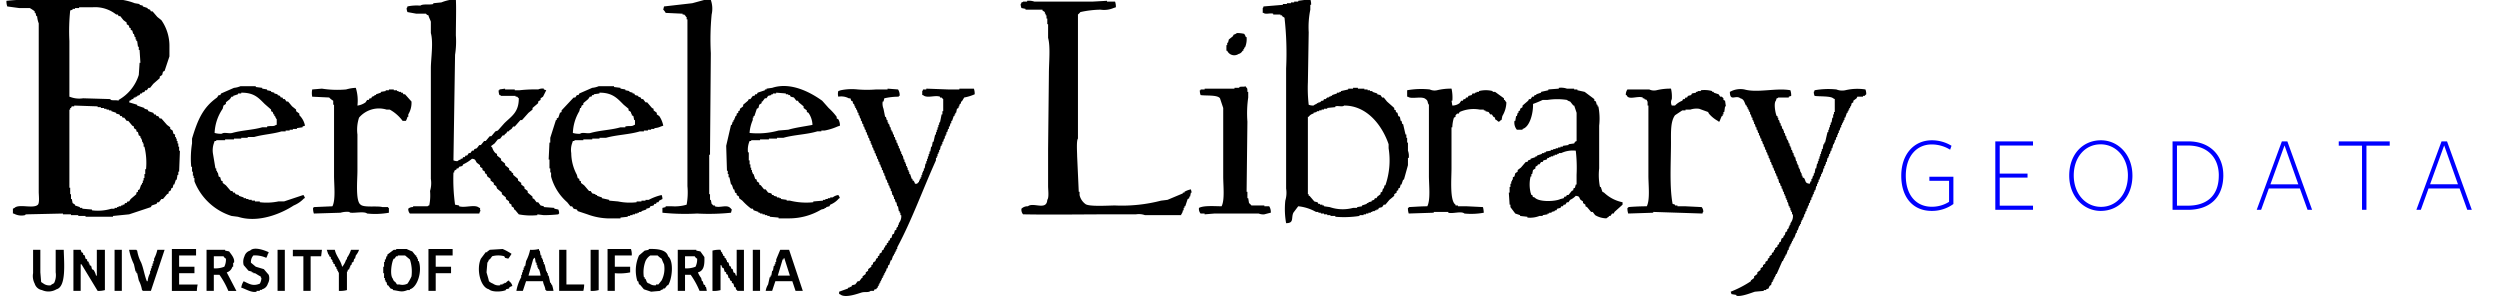 <svg xmlns="http://www.w3.org/2000/svg" width="420" height="50" viewBox="0 0 420 50">
<defs>
    <style>
      .cls-1 {
        fill: blue;
      }

      .cls-1, .cls-2 {
        fill-rule: evenodd;
      }
    </style>
  </defs>
  <path fill="#1313eb" id="GEODATA" class="cls-1" d="M328.17,34.274V29.693h-4.035v0.681h3.309v3.532a5.4,5.4,0,0,1-2.9.828c-2.636,0-4.37-1.968-4.37-5.206,0-3.4,1.928-5.261,4.335-5.261a5.9,5.9,0,0,1,3.114.883l0.23-.662a6.361,6.361,0,0,0-3.309-.92c-2.972,0-5.131,2.318-5.131,5.96,0,3.624,1.964,5.905,5.114,5.905A6.1,6.1,0,0,0,328.17,34.274Zm13.376,0.975v-0.7h-5.591V29.84h4.671V29.16h-4.671V24.45h5.591v-0.7h-6.334v11.5h6.334Zm16.7-5.776c0-3.459-2.371-5.905-5.291-5.905-3.061,0-5.326,2.373-5.326,5.942,0,3.458,2.371,5.924,5.291,5.924C355.985,35.433,358.25,33.041,358.25,29.472Zm-0.761.037c0,3.072-1.911,5.243-4.512,5.243s-4.583-2.208-4.583-5.28,1.911-5.225,4.512-5.225S357.489,26.437,357.489,29.509Zm16.031-.092c0-3.348-2.282-5.666-5.856-5.666h-2.672v11.5h2.565C371.291,35.249,373.52,33.133,373.52,29.417Zm-0.76.074c0,3.5-2.142,5.059-5.167,5.059h-1.858V24.45h1.858C370.831,24.45,372.76,26.455,372.76,29.491Zm11.519-5.74h-0.92l-4.229,11.5h0.743l1.291-3.587h5.22l1.292,3.587h0.761Zm1.84,7.211H381.43l2.371-6.531Zm15.359-6.494V23.751h-8.564v0.717h3.91v10.78h0.743V24.469h3.911Zm9.626-.717h-0.92l-4.229,11.5H406.7l1.291-3.587h5.22l1.292,3.587h0.761Zm1.84,7.211h-4.689l2.371-6.531Z"/>
  <path fill="#000000" class="cls-2" d="M21.688,17.192L23.044,17.6v0.135l1.22,0.406v0.135l0.542,0.135,0.135,0.271,0.813,0.271,0.136,0.271h0.271L26.3,19.494h0.271L26.839,19.9H27.11l0.949,1.083L28.6,21.389V21.66l0.407,0.271,0.136,0.542,0.271,0.135v0.406H29.55v0.271h0.136V23.69h0.136V24.1h0.136v0.542h0.135v0.677h0.136l-0.136,3.52H29.957v0.541H29.821l-0.136.812H29.55L29.279,31H29.143l-0.136.542-0.271.135v0.271l-0.407.271V32.49l-0.271.135-0.678.812H27.11l-0.407.542H26.432L26.3,34.25l-0.813.271-0.136.271-3.66,1.218-2.711.271v0.135H14.368V36.28h-1.22V36.145h-1.22V36.01H10.573V35.874l-6.1.135c-0.256.022-.271,0.135-0.271,0.135a2.658,2.658,0,0,1-1.9-.271H2.169V35.062l0.271-.135c0.763-.728,3.179.2,3.931-0.541,0.3-.347.136-1.568,0.136-2.166V3.926a4.15,4.15,0,0,1-.271-1.218H6.1L5.964,2.166H5.829V1.9a7.158,7.158,0,0,0-.813-0.542H3.253L1.22,1.083A2.592,2.592,0,0,1,1.084.135,42.172,42.172,0,0,1,7.862,0H10.3V-0.136l4.88-.135c3.015,0,5.328-.026,7.455.812L23.45,0.677V0.812l0.542,0.135V1.083l0.813,0.271V1.489l0.407,0.135L25.348,1.9h0.271l0.813,0.948L27.11,3.384a7.56,7.56,0,0,1,1.355,4.467V9.476l-0.813,2.437-0.271.135-0.136.542-0.407.271v0.271l-1.084.948-0.542.677H24.941l-0.271.406H24.4l-0.136.271-0.407.135V15.7H23.586l-0.136.271-0.407.135v0.135H22.773V16.38H22.5l-0.136.271H22.095v0.135C21.72,17.022,21.853,16.659,21.688,17.192ZM122.809,35.739a36.152,36.152,0,0,1-5.693.135,37.131,37.131,0,0,1-5.829-.135V34.927l0.542-.135V34.656h1.085a6.914,6.914,0,0,0,2.44-.271,11.4,11.4,0,0,0,.135-3.114V3.249h-0.135V2.843h-0.136V2.707a1.461,1.461,0,0,1-.271-0.271h-0.271V2.3l-2.847-.135a1.8,1.8,0,0,0-.406-0.542l0.135-.541,4.744-.542,2.982-.812c0.046,0.09.091,0.181,0.136,0.271a4.426,4.426,0,0,1,.136,2.437,44.2,44.2,0,0,0-.136,6.5q-0.068,8.257-.136,16.516v0.542h-0.135v6.633h0.135v0.948h0.136q0.068,0.338.136,0.677a1.285,1.285,0,0,1,.271.271H120.1v0.135c0.846,0.319,1.967-.335,2.575.271,0.138,0.1.134,0.166,0.271,0.271ZM76.586-.136c0.086,1.565,0,4.1,0,6.092a14.3,14.3,0,0,1-.136,3.249q-0.135,8.866-.271,17.734a1.723,1.723,0,0,0,.678.135A1.062,1.062,0,0,1,77.4,26.8V26.669h0.271l0.135-.271h0.271l0.136-.271h0.271l0.271-.406h0.271l0.271-.406h0.271l0.136-.271,0.407-.135,0.407-.541h0.271l0.542-.677H81.6l0.678-.812H82.55l0.678-.812,0.407-.135,1.084-1.218c1.173-1.172,2.453-1.807,2.44-4.2a1.416,1.416,0,0,1-.271-0.271H86.617V16.109h-2.44a0.309,0.309,0,0,0-.271-0.135,2.12,2.12,0,0,1-.136-0.812h0.136V15.026l0.949-.135v0.135h1.627v0.135h0.813a22.962,22.962,0,0,1,3.118-.135,1.76,1.76,0,0,1,.949-0.135v0.135l0.407,0.135-0.542,1.083-0.407.271v0.271l-0.407.271v0.271l-0.949.812v0.271l-0.678.542L87.7,20.171H87.43l-0.949,1.083H86.21l-0.271.406-0.407.271v0.135H85.261l-0.271.406H84.855l-0.136.271H84.448l-0.407.542-0.407.135-0.542.677L82.55,24.5c-0.074.259,0.083,0.186,0.136,0.271a2.248,2.248,0,0,0,.542.948L83.5,25.856v0.271l0.678,0.542v0.271l0.678,0.541v0.271l0.678,0.541v0.271l0.407,0.271V28.97l0.271,0.135v0.271l0.813,0.677v0.271l0.542,0.406V31l0.542,0.406v0.271l0.542,0.406v0.271l0.813,0.677V33.3l0.271,0.135,0.407,0.542h0.271l0.407,0.541,0.542,0.135v0.135l1.762,0.135v0.135L93.8,35.2a1.718,1.718,0,0,1,.136.677,0.237,0.237,0,0,0-.136.135,23.3,23.3,0,0,1-2.44.135l-1.084-.135v0.135a10.851,10.851,0,0,1-3.118-.135L86.481,35.2H86.346V34.927l-0.407-.271V34.385l-0.407-.271V33.844l-0.542-.406V33.167l-0.678-.541V32.354L83.5,31.678l-0.135-.406L82.957,31V30.73l-0.542-.406V30.053l-0.542-.406-0.136-.406-0.271-.135V28.835l-0.407-.271V28.293l-0.407-.271V27.752l-0.542-.406c-0.3-.412-0.153-0.593-0.813-0.677a6.35,6.35,0,0,1-1.491.948l-0.135.271-0.542.135-0.136.271H76.722v0.135l-0.407.271V28.97H76.179a30.907,30.907,0,0,0,.271,5.415l0.678,0.135v0.135c1.018,0.324,2.721-.4,3.389.271h0.136v0.406a0.912,0.912,0,0,1,.135.135H80.653l-0.136.406H68.86a1.127,1.127,0,0,1-.271-0.812,1.13,1.13,0,0,1,.813-0.271V34.656h2.44a0.3,0.3,0,0,1,.271-0.135,8.46,8.46,0,0,0,.136-2.437,4.582,4.582,0,0,0,.135-2.031V11.371c0.02-1.611.441-4.25,0-5.821v-1.9c-0.1-.337-0.324-0.7-0.407-1.083A0.52,0.52,0,0,1,71.571,2.3H69.944L68.453,2.03a1.716,1.716,0,0,1-.136-0.677c0.154-.154.054,0,0.136-0.271A7.44,7.44,0,0,1,70.622.947c0.393-.335,1.567-0.093,2.169-0.271V0.541l1.355-.135A7.67,7.67,0,0,1,76.586-.136ZM212.272,1.083l3.253-.271V0.677H216.2V0.541h0.678V0.406h0.542V0.27H218.1V0.135l2.033-.271a2.586,2.586,0,0,1,.136.948h-0.136V1.624a14.638,14.638,0,0,0-.271,3.791q-0.067,4.2-.136,8.393a24.4,24.4,0,0,0,.136,3.791,2.129,2.129,0,0,0,.813.135,1.121,1.121,0,0,1,.543-0.271V17.328h0.271V17.192h0.271l0.271-.271H222.3c0.045-.09.09-0.181,0.136-0.271h0.271l0.271-.271h0.271V16.245h0.271V16.109h0.271V15.974l0.813-.271V15.568h0.407V15.433h0.271V15.3l1.22-.271V14.891h0.813V14.756h0.814v0.135h1.084v0.135h0.542v0.135h0.407V15.3h0.407v0.135l0.813,0.271v0.135l0.542,0.135L232.2,16.38h0.271l0.542,0.677,1.22,1.083v0.271l0.272,0.135v0.271l0.271,0.135,0.135,0.541,0.271,0.135c0.045,0.226.091,0.451,0.136,0.677h0.135q0.069,0.271.136,0.541h0.135q0.2,0.88.407,1.76h0.136v0.542H236.4v0.812h0.136v1.354a2.591,2.591,0,0,1,.135,1.218h-0.135v1.218l-0.678,2.437h-0.136q-0.135.406-.271,0.812h-0.135c-0.045.181-.091,0.361-0.136,0.542l-0.271.135v0.271l-0.271.135v0.271l-0.407.271V32.9l-0.813.677-0.678.812h-0.271l-0.271.406-0.542.135c-0.045.09-.09,0.181-0.136,0.271h-0.271v0.135h-0.271v0.135h-0.406V35.6H230.3v0.135h-0.406v0.135h-0.407V36.01H229.08v0.135H228.4V36.28a17.1,17.1,0,0,1-4.067.135V36.28h-0.813V36.145h-0.542V36.01h-0.542V35.874H221.9V35.739H221.49V35.6h-0.407a7.644,7.644,0,0,0-2.982-.948l-0.813,1.083c-0.413.9,0.167,1.748-1.22,1.76a13.528,13.528,0,0,1-.136-3.791,4.587,4.587,0,0,0,.136-2.031V11.507a53.2,53.2,0,0,0-.271-8.529l-0.407-.271V2.572h-0.271V2.437H213.9V2.3c-0.536-.152-1.279.173-1.627-0.135h-0.135V1.354C212.291,1.2,212.191,1.353,212.272,1.083Zm-12.2,30.73,0.135,0.541h-0.135q-0.069.338-.136,0.677H199.8V33.3l-0.272.135-0.406,1.218h-0.136v0.271h-0.135v0.406h-0.136a1.034,1.034,0,0,1-.271.677v0.135h-6.1a3.031,3.031,0,0,0-1.491-.135H187.06c-5,0-10.617.09-15.182,0a1.183,1.183,0,0,1-.271-0.948,1.488,1.488,0,0,1,1.084-.406c0.9-.74,3.148.8,3.254-1.083,0.316-.36.135-1.682,0.135-2.3V25.044q0.067-6.362.136-12.725c0-1.766.281-4.479-.136-5.957v-2.3h-0.135V3.113h-0.136V2.572h-0.135V2.3h-0.136V2.03l-0.407-.271V1.624h-2.846V1.489l-0.678-.135a1.733,1.733,0,0,1-.136-0.677c0.155-.154.054,0,0.136-0.271,0.273-.05.271-0.135,0.271-0.135h0.678V0.135a2.824,2.824,0,0,1,1.22.135h9.759l2.44-.135V0.27h1.356a2.567,2.567,0,0,1,.135.948l-0.406.135a4.05,4.05,0,0,1-2.169.271,16.788,16.788,0,0,0-3.389.406,2.6,2.6,0,0,1-.406.406V23.284c-0.283.311-.136,2.335-0.136,2.978q0.135,2.978.271,5.957h0.136v0.541a2.538,2.538,0,0,0,.949,1.489c0.509,0.514,3.9.271,5.015,0.271a26.137,26.137,0,0,0,7.726-.812l1.085-.135,2.575-1.083V32.354h0.271V32.219A3.584,3.584,0,0,1,200.073,31.813ZM11.793,1.76A33.294,33.294,0,0,0,11.657,6.9v9.341l0.407,0.135a4.186,4.186,0,0,0,1.9.135l4.609,0.135v0.135c0.473,0.132,1.018,0,1.355.135V16.786a7.275,7.275,0,0,0,3.389-4.2l0.136-2.031h0.136L23.45,8.393H23.315V7.852H23.179L23.044,6.9H22.908V6.633H22.773V6.227H22.637L22.5,5.686H22.366L22.23,5.144l-0.271-.135V4.738L21.688,4.6V4.332l-0.407-.271V3.79l-0.542-.406L20.2,2.707H19.926L19.79,2.437H19.519a5.7,5.7,0,0,0-3.931-1.218h-2.3V1.354H12.606V1.489H12.2V1.624ZM207.8,5.55a5.446,5.446,0,0,1,1.22.135,1.573,1.573,0,0,1,.271.542h0.136a3.65,3.65,0,0,1-.271,1.76h-0.136V8.258h-0.136V8.528h-0.135a1.016,1.016,0,0,1-.678.541,1.3,1.3,0,0,1-1.9-.541h-0.135V7.581h0.135V7.175h0.136q0.068-.271.136-0.541l0.677-.542,0.136-.271A1.349,1.349,0,0,0,207.8,5.55Zm-167.4,8.935H42.97V14.62l1.085,0.135v0.135l0.813,0.135v0.135L45.545,15.3v0.135l0.542,0.135V15.7l0.542,0.135v0.135l0.407,0.135,0.136,0.271h0.271l0.136,0.271h0.271l0.271,0.406h0.271l0.678,0.812,0.678,0.541v0.271l0.542,0.406v0.271a3.342,3.342,0,0,1,.949,1.76l-0.407.135v0.135l-0.949.135V21.66H49.2V21.8H48.663v0.135H47.985v0.135H47.307C45.923,22.5,44.13,22.6,42.7,23.014H41.614v0.135H40.53v0.135H39.31V23.42H37.819v0.135H36.328V23.69H36.057l-0.136.406a3.63,3.63,0,0,0-.136,1.76l0.407,2.437h0.136V28.7h0.136V28.97H36.6l0.136,0.677,0.271,0.135,0.136,0.541,0.271,0.135V30.73l0.542,0.406,0.813,0.948h0.271l0.136,0.271h0.271l0.136,0.271,0.542,0.135V32.9l0.813,0.271V33.3h0.407v0.135H41.75v0.135h0.542v0.135h0.542v0.135h0.813v0.135a9.659,9.659,0,0,0,3.118-.135h0.949l3.253-1.083a1.579,1.579,0,0,1,.271.542H51.1A4.958,4.958,0,0,1,49.34,34.52c-1.985,1.308-5.888,3.009-9.353,1.9L38.9,36.28a9.9,9.9,0,0,1-6.235-5.821V29.918H32.532V29.512H32.4V28.835H32.261V28.022H32.126a15.754,15.754,0,0,1,.136-3.926V23.284c0.937-3.12,1.818-5.216,4.2-6.9l0.271-.406h0.271l0.136-.271,2.169-.948A3.674,3.674,0,0,0,40.394,14.485Zm60.185,0h2.575V14.62l1.084,0.135v0.135l0.814,0.135v0.135l0.677,0.135v0.135l0.543,0.135V15.7h0.271l0.135,0.271,0.543,0.135v0.135l0.406,0.135,0.136,0.271h0.271l0.406,0.541h0.272l0.813,0.948,0.271,0.135v0.271l0.542,0.406v0.271l0.407,0.271a4.384,4.384,0,0,1,.678,1.625l-0.407.135a2.74,2.74,0,0,1-1.084.271V21.66h-0.543V21.8h-0.542v0.135h-0.678v0.135h-0.677c-1.713.534-3.909,0.571-5.694,1.083h-1.084v0.135h-1.22V23.42H98v0.135H96.512V23.69H96.241l-0.135.406a3.355,3.355,0,0,0-.136,1.625,7.833,7.833,0,0,0,.949,3.655l0.135,0.541,0.271,0.135v0.271L97.6,30.459V30.73l0.542,0.406,0.813,0.948h0.271l0.271,0.406,0.542,0.135v0.135h0.271V32.9l0.814,0.271V33.3l1.22,0.271v0.135l1.491,0.135a9.668,9.668,0,0,0,3.117.135V33.844h0.814V33.708h0.677V33.573h0.543a8.821,8.821,0,0,1,2.168-.812,1.7,1.7,0,0,1,.136.677l-0.542.271-0.136.271h-0.271l-0.135.271h-0.271c-0.046.09-.091,0.181-0.136,0.271l-0.542.135-0.136.271-0.542.135V35.2l-0.813.271V35.6h-0.407v0.135h-0.271v0.135h-0.407V36.01h-0.406v0.135h-0.407V36.28h-0.407v0.135l-1.22.135v0.135h-1.22a10.874,10.874,0,0,1-4.337-.677l-1.627-.541L96.919,35.2l-0.542-.135-0.271-.406H95.834l-0.542-.677a8.753,8.753,0,0,1-2.711-4.332V28.97H92.446V28.293H92.31V26.8H92.174q0.068-1.421.135-2.843h0.136V23.149l0.949-2.978H93.53V19.9l0.271-.135,0.271-.812,0.271-.135V18.546l2.033-2.166h0.271l0.271-.406H97.19l0.135-.271,2.169-.948A3.675,3.675,0,0,0,100.579,14.485Zm25.347,9.206a3.745,3.745,0,0,0-.271,1.9h0.136v1.354h0.135v0.677h0.136v0.542H126.2v0.406h0.135V28.97h0.136v0.271H126.6q0.136,0.406.271,0.812l0.271,0.135v0.271l0.407,0.271V31l0.271,0.135,0.542,0.677h0.272l0.406,0.541,0.542,0.135c0.046,0.09.091,0.18,0.136,0.271h0.271V32.9l0.542,0.135v0.135h0.407V33.3h0.271v0.135l0.949,0.135v0.135H132.7a11.458,11.458,0,0,0,3.931.271V33.844l1.627-.135V33.573h0.406V33.437h0.407V33.3h0.407V33.167h0.406a2.014,2.014,0,0,1,.949-0.406,1.572,1.572,0,0,1,.271.542h-0.135a3.73,3.73,0,0,1-1.491,1.083c-0.046.09-.091,0.181-0.136,0.271l-0.542.135v0.135h-0.271v0.135l-0.543.135a10.566,10.566,0,0,1-5.286,1.489h-1.9V36.551l-1.491-.135V36.28h-0.406V36.145H128.5V36.01H128.1V35.874h-0.406V35.739h-0.271V35.6l-0.814-.271-0.135-.271H126.2a10.411,10.411,0,0,1-1.491-1.354l-0.543-.406V33.031l-0.406-.271V32.49l-0.271-.135q-0.069-.271-0.136-0.541h-0.136q-0.135-.406-0.271-0.812h-0.135q-0.136-.609-0.271-1.218H122.4V29.241h-0.135V28.7h-0.136L122,24.5l0.813-3.52h0.135q0.069-.271.136-0.541h0.135V20.171h0.136V19.9h0.136V19.629l0.271-.271V19.088l0.271-.135V18.682l0.271-.135V18.275l0.542-.406V17.6l0.813-.677c0.046-.09.091-0.181,0.136-0.271h0.271l0.407-.541h0.271l0.135-.271h0.271c0.046-.09.091-0.181,0.136-0.271l1.22-.406V15.026h0.271V14.891l0.949-.135c3.209-1.063,6.6.872,8.4,2.166l1.084,1.218a10.445,10.445,0,0,1,1.356,1.489V19.9l0.271,0.135a2.017,2.017,0,0,1,.271,1.083l-0.407.135a9.733,9.733,0,0,1-2.168.677H137.99v0.135h-0.677c-1.724.537-3.9,0.569-5.693,1.083h-1.085v0.135H129.18V23.42h-1.491v0.135H126.2V23.69h-0.272Zm87.566,12.048c-0.288.052-.849,0.208-1.084,0.271a2,2,0,0,1-.949-0.135H204l-1.627.135V35.874H201.7a1.186,1.186,0,0,1-.271-0.948c0.826-.429,2.547-0.281,3.8-0.271,0.554-1.081.271-3.466,0.271-5.009V18.14l-0.543-1.625c-0.431-.614-2.4-0.4-3.253-0.541a2.114,2.114,0,0,1-.135-0.812H201.7V15.026h0.678V14.891h5.015V14.756h0.814V14.62c0.41-.118.754,0.008,1.084-0.135V14.62c0.293,0.192.273,0.32,0.271,0.812H209.7V16.38a18.582,18.582,0,0,0-.136,4.061l-0.135,11.778h0.135V33.3H209.7l0.135,0.812a2.88,2.88,0,0,1,.407.406h2.169v0.135h0.813A1.739,1.739,0,0,1,213.492,35.739Zm-153.443-18a3.1,3.1,0,0,0,1.355-.541l0.271-.406h0.271l0.136-.271h0.271l0.136-.271,0.407-.135V15.974h0.271V15.839l0.813-.271V15.433l0.813-.135V15.162h0.542V15.026h0.813v0.135h0.542V15.3h0.271v0.135h0.407v0.135H67.64l0.136,0.271h0.271l1.084,1.218a3.762,3.762,0,0,1-.542,2.166v0.406H68.453a2.072,2.072,0,0,1-.271.677H67.64a6.755,6.755,0,0,0-2.169-1.9H64.929a4.389,4.389,0,0,0-4.609,1.354,6.461,6.461,0,0,0-.271,2.843V28.7c0,1.508-.356,5.146.542,5.686,0.553,0.528,2.8.157,3.66,0.406H65.2v0.135h0.136v0.812a13.079,13.079,0,0,1-3.66.135c-0.447-.394-1.984-0.073-2.711-0.135-0.254-.022-0.271-0.135-0.271-0.135a3.866,3.866,0,0,0-1.491.135l-4.473.135a2.593,2.593,0,0,1-.136-0.948,0.238,0.238,0,0,0,.136-0.135l3.118-.135c0.569-1.109.271-3.569,0.271-5.144V17.6H55.982V16.922A2.972,2.972,0,0,1,55.3,16.38l-2.846-.135a3.058,3.058,0,0,1,0-1.218l1.627-.135a16.521,16.521,0,0,0,4.067.135,6.724,6.724,0,0,1,1.627-.271A7.2,7.2,0,0,1,60.049,17.734ZM272.592,33.979v0.406L271.237,35.6l-0.136.271H270.83l-0.271.406h-0.271v0.135a1.6,1.6,0,0,0-.407.271,3.869,3.869,0,0,1-1.9-.541l-0.407-.541h-0.271l-0.678-.812-0.271-.135V34.385l-0.407-.271V33.844l-0.406-.271c-0.32-.447-0.083-0.572-0.814-0.677a2.816,2.816,0,0,1-.949.677q-0.135.2-.271,0.406h-0.271l-0.271.406H262.7c-0.045.09-.09,0.181-0.136,0.271H262.29l-0.135.271-0.542.135c-0.046.09-.091,0.181-0.136,0.271h-0.271v0.135l-0.542.135v0.135h-0.407v0.135h-0.271V36.01l-0.813.135V36.28h-0.542a4.27,4.27,0,0,1-2.034.271V36.416l-1.22-.135V36.145l-0.813-.271-0.813-1.083V34.385h-0.136l-0.135-2.031h0.135V31.407h0.136V30.865h0.135V30.459h0.136V30.188h0.135V29.782l0.271-.135q0.069-.271.136-0.541l0.407-.271V28.564l0.542-.406,0.813-.948H256.6l0.136-.271,0.406-.135V26.669l0.814-.271V26.263h0.271V26.127l0.813-.271V25.721h0.407V25.586h0.271V25.45l0.813-.135V25.18h0.407V25.044h0.407V24.909h0.406V24.773h0.407V24.638h0.406V24.5l0.949-.135V24.232l0.949-.135,0.136-.271,0.271-.135V18.952q-0.2-.609-0.407-1.218h-0.135l-0.543-.677a1.271,1.271,0,0,1-.542-0.271,10.6,10.6,0,0,0-3.253,0h-0.813a17.462,17.462,0,0,1-1.627.677c0.047,1.617-.576,3.9-1.762,4.2V21.8h-0.949a1.879,1.879,0,0,1-.407-1.489h0.136q0.068-.406.136-0.812h0.135q0.067-.271.136-0.541h0.135V18.682l0.271-.135V18.275L255.784,18V17.734l0.949-.812,0.135-.271h0.271l0.272-.406h0.271l0.135-.271h0.271V15.839l0.814-.271V15.433l1.22-.271V15.026l1.762-.135V14.756a2.991,2.991,0,0,1,1.355.135h1.22v0.135H265v0.135l1.22,0.271,1.627,1.218v0.271l0.271,0.135q0.067,0.271.136,0.542h0.135v0.271h0.136a10.7,10.7,0,0,1,.135,3.249v7.175a10.155,10.155,0,0,0,.136,3.114h0.135q0.137,0.406.271,0.812l0.272,0.135A6.309,6.309,0,0,0,272.592,33.979ZM148.563,16.516l-0.135.541h-0.136a2.342,2.342,0,0,0,.136,1.218q0.135,0.677.271,1.354h0.136l0.135,0.541h0.136v0.406h0.135v0.271h0.136l0.135,0.541h0.136V21.8h0.135v0.271h0.136q0.067,0.271.136,0.541h0.135v0.406h0.136l0.135,0.541H150.6v0.406h0.135c0.045,0.18.091,0.361,0.136,0.541H151v0.406h0.136l0.135,0.541h0.136v0.406h0.136v0.271h0.135q0.067,0.338.136,0.677h0.135V27.21h0.136v0.271h0.135v0.406h0.136v0.271h0.135v0.406h0.136v0.271h0.136v0.406H152.9c0.09,0.271.181,0.541,0.271,0.812h0.136v0.271h0.135a1.15,1.15,0,0,1,.271.542h0.407V30.73h0.136V30.595h0.135V30.324h0.136V30.053h0.135V29.782H154.8V29.376h0.135V28.97h0.136V28.7h0.135V28.293h0.136q0.067-.406.136-0.812h0.135V27.075h0.136V26.669h0.135V26.263h0.136V25.856h0.135V25.45h0.136l0.135-.812h0.136l0.135-.812h0.136q0.135-.609.271-1.218h0.136V22.2h0.135V21.8h0.136V21.389h0.135V20.983h0.136V20.577h0.135q0.137-.677.272-1.354h0.135V18.682h0.136V16.651a1.265,1.265,0,0,1-.271-0.271h-0.272V16.245c-0.828-.313-2.2.333-2.846-0.271h-0.136V15.3c0.155-.154.054,0,0.136-0.271h0.542V14.891l3.66,0.135h1.9V14.891h2.44a2.61,2.61,0,0,1,.135.948,7.855,7.855,0,0,1-1.762.542l-0.407.677h-0.135v0.271l-0.271.271v0.271h-0.136V18.14l-0.271.135q-0.068.338-.136,0.677h-0.135v0.271h-0.136v0.271h-0.135q-0.137.406-.271,0.812h-0.136v0.406h-0.135q-0.069.271-.136,0.541h-0.136V21.66h-0.135q-0.067.271-.136,0.541H159v0.406h-0.136v0.271H158.73v0.406h-0.136l-0.135.541h-0.136v0.406h-0.135V24.5h-0.136q-0.067.338-.136,0.677h-0.135v0.406h-0.136v0.271H157.51v0.406h-0.136v0.271h-0.135v0.406c-2.187,4.838-4.051,10.052-6.507,14.621v0.271H150.6V42.1h-0.136v0.271h-0.135v0.271H150.19v0.271h-0.135c-0.091.271-.181,0.541-0.272,0.812h-0.135q-0.137.406-.271,0.812h-0.136l-0.135.541H148.97l-0.135.541H148.7v0.271h-0.136v0.271h-0.135v0.271h-0.136V46.7h-0.135v0.271h-0.136v0.271h-0.135v0.271H147.75v0.271h-0.135v0.271h-0.136v0.271h-0.136l-0.135.271h-0.271l-0.136.271h-0.542c-0.359.331-.93,0.107-1.491,0.271-0.714.209-2.892,1.034-3.66,0.271h-0.135V49.006l1.491-.541V48.329h0.271V48.193h0.271l0.135-.271,0.543-.135,0.406-.541h0.271l0.407-.541H144.9V46.434l0.542-.406V45.757l0.406-.271V45.215l0.543-.406V44.538l0.271-.135V44.132l0.406-.271c0.046-.135.091-0.271,0.136-0.406l0.271-.135V43.049l0.271-.135V42.643l0.407-.271V42.1l0.271-.135,0.135-.406H148.7V41.289l0.271-.135V40.883l0.271-.135V40.477l0.271-.135V40.071l0.271-.135q0.069-.271.136-0.541l0.271-.135q0.068-.271.136-0.541l0.271-.135V38.311l0.271-.271V37.769H151V37.5a1.8,1.8,0,0,0,.407-1.354h-0.136V35.739h-0.135V35.468H151l-0.135-.812h-0.136l-0.135-.677h-0.136l-0.135-.542H150.19V33.031h-0.135V32.761h-0.136q-0.068-.338-0.136-0.677h-0.135V31.678h-0.136l-0.135-.542h-0.136V30.73h-0.135q-0.069-.271-0.136-0.541h-0.135q-0.069-.338-0.136-0.677h-0.136V29.105h-0.135q-0.067-.271-0.136-0.541h-0.135V28.158h-0.136l-0.135-.542H147.75V27.21h-0.135q-0.069-.271-0.136-0.541h-0.136V26.263h-0.135q-0.067-.271-0.136-0.541h-0.135V25.315H146.8l-0.135-.542H146.53V24.367H146.4V24.1h-0.136V23.69h-0.135q-0.069-.271-0.136-0.541h-0.136V22.743h-0.135q-0.068-.271-0.136-0.541h-0.135V21.8H145.31l-0.135-.542h-0.136V20.848H144.9q-0.069-.271-0.136-0.541h-0.136V19.9H144.5q-0.068-.271-0.136-0.541h-0.135V18.952H144.09l-0.135-.542h-0.136V18.14h-0.135V17.869h-0.136V17.6l-0.271-.271V17.057l-0.271-.135-0.136-.406H142.6a2.684,2.684,0,0,0-1.762-.271,1.679,1.679,0,0,1,0-.948l0.407-.135a9.078,9.078,0,0,1,2.846-.135,19.517,19.517,0,0,0,3.118,0h1.9V14.891l1.762,0.135a1.745,1.745,0,0,1,.271,1.083H151v0.135A10.688,10.688,0,0,0,148.563,16.516Zm95.428,1.218a2.062,2.062,0,0,0,1.22-.406l0.271-.406h0.271l0.136-.271h0.271l0.135-.271h0.272l0.135-.271,0.542-.135,0.136-.271h0.406V15.568h0.272V15.433h0.406V15.3a4.65,4.65,0,0,1,2.305,0v0.135h0.406l1.491,1.083v0.271H252.8a1.644,1.644,0,0,0,.271.406,4.613,4.613,0,0,1-.678,2.3l-0.135.677h-0.136a0.459,0.459,0,0,1-.407.271,1.928,1.928,0,0,0-.542-0.406V19.765l-0.271-.135-0.271-.406h-0.271l-0.271-.406-0.542-.135V18.546h-0.271V18.411H248.6a5.768,5.768,0,0,0-3.389.406c-0.045.09-.09,0.18-0.136,0.271H244.8l-0.271.271v0.271l-0.271.135a6.174,6.174,0,0,0-.271,1.624h-0.135v6.9c0,1.7-.317,5.494.677,6.092V34.52h0.407v0.135h1.491l2.711,0.135a4.686,4.686,0,0,1,.136.948,11.57,11.57,0,0,1-3.254.135c-0.521-.459-1.939.077-2.711-0.135V35.6h-2.44v0.135l-4.2.135a2.61,2.61,0,0,1-.135-0.948h0.135V34.791c0.914-.04,2.024-0.132,3.118-0.135,0.569-1.109.271-3.569,0.271-5.144V17.6c-0.307-.341-0.06-0.63-0.542-0.948-0.606-.581-2.425.079-2.982-0.406H236.4V15.162a13.583,13.583,0,0,1,3.8-.135,1.9,1.9,0,0,0,1.22.135,9.812,9.812,0,0,1,2.44-.271,6.934,6.934,0,0,1,.135,2.031h-0.135Zm36.87,0H281.4a3.42,3.42,0,0,1,1.22-.812c0.045-.09.09-0.181,0.136-0.271h0.271l0.135-.271h0.271l0.136-.271,0.542-.135c0.045-.09.09-0.181,0.136-0.271l0.677-.135V15.433H285.2V15.3h0.543V15.162a4.878,4.878,0,0,1,1.9.135v0.135h0.271v0.135l0.814,0.271,0.271,0.406h0.271l0.271,0.271v0.271l0.271,0.135c0.045,0.316.091,0.632,0.136,0.948h-0.136l-0.135.948h-0.136v0.406H289.4v0.271h-0.135c-0.16.3-.272,0.653-0.407,0.948-0.272-.078-0.117.016-0.271-0.135a5.39,5.39,0,0,1-1.491-1.218l-0.135-.271-1.491-.541a3.3,3.3,0,0,0-1.492.135h-0.813v0.135h-0.542l-1.22.812c-0.76,1.041-.678,2.787-0.678,4.6,0,3.362-.274,7.366.271,10.288l0.407,0.135V34.52h0.407v0.135h1.355l2.711,0.135a1.123,1.123,0,0,1,.271.812c-0.154.154-.054,0-0.135,0.271l-8.269-.271v0.135l-4.2.135a2.567,2.567,0,0,1-.135-0.948h0.135V34.791c0.881-.079,2.044-0.134,3.118-0.135,0.568-1.109.271-3.569,0.271-5.144V17.734h-0.136V17.057c0-.012-0.084.025-0.135-0.271l-0.407-.135V16.516h-0.271V16.38c-0.882-.322-2.428.509-2.711-0.406h-0.136a1.537,1.537,0,0,1,.272-0.948h3.659a1.9,1.9,0,0,0,1.22.135,9.812,9.812,0,0,1,2.44-.271,5.807,5.807,0,0,1,.136,1.76A1.194,1.194,0,0,0,280.861,17.734Zm16.266,30.73-0.407.135v0.135h-0.406V48.87l-1.491.135c-0.557.169-2.337,0.9-3.118,0.677V49.547l-0.813-.135c-0.046-.135-0.091-0.271-0.136-0.406a17.85,17.85,0,0,0,3.389-1.76V47.11l0.542-.406V46.434l0.542-.406V45.757l0.542-.406V45.08l0.407-.271V44.538l0.407-.271V44l0.406-.271V43.455l0.271-.135V43.049l0.407-.271V42.508l0.271-.135c0.045-.135.091-0.271,0.136-0.406h0.135V41.7l0.407-.271V41.154l0.271-.135V40.748l0.271-.135c0.045-.18.091-0.361,0.136-0.541l0.271-.135,0.135-.406h0.136l0.135-.541,0.272-.135V38.582l0.271-.271V38.04h0.135V37.769h0.136V37.5a1.842,1.842,0,0,0,.406-1.489h-0.135V35.6h-0.136V35.333h-0.135V34.927h-0.136V34.656h-0.135q-0.069-.338-0.136-0.677h-0.135V33.573h-0.136V33.3h-0.136V32.9h-0.135V32.625H299.7V32.219h-0.135c-0.045-.18-0.091-0.361-0.136-0.541H299.3V31.271H299.16l-0.135-.541h-0.136q-0.067-.338-0.136-0.677h-0.135V29.647h-0.136l-0.135-.541h-0.136V28.7h-0.135c-0.045-.181-0.091-0.361-0.136-0.541h-0.135V27.752h-0.136l-0.135-.541H297.4V26.8h-0.136V26.533h-0.135V26.127h-0.136l-0.135-.541H296.72V25.18h-0.135q-0.069-.271-0.136-0.541h-0.135V24.232h-0.136l-0.135-.541h-0.136V23.284h-0.136l-0.135-.542H295.5V22.337h-0.135c-0.045-.181-0.091-0.361-0.136-0.541h-0.135V21.389h-0.136l-0.135-.541h-0.136V20.441h-0.136V20.171h-0.135V19.765H294.28l-0.135-.542h-0.136V18.817h-0.135V18.546h-0.136V18.275H293.6V18h-0.136V17.734h-0.136c-0.29-.535-0.285-1.042-0.948-1.218-0.784-.634-1.74.632-1.763-1.083l0.272-.135a3.594,3.594,0,0,1,2.168-.271c2.2,0.621,5.38-.3,7.727.135a2.609,2.609,0,0,1,.135.948l-0.406.135V16.38h-1.763a0.3,0.3,0,0,1-.271.135l-0.135.406c-0.377.394-.1,2.034,0.135,2.572h0.136v0.271h0.135v0.406h0.136q0.067,0.271.136,0.541h0.135v0.406H299.3l0.135,0.541h0.136v0.271H299.7v0.406h0.136l0.135,0.541h0.136v0.406h0.136v0.271h0.135q0.067,0.271.136,0.541h0.135V24.5h0.136v0.271h0.135V25.18h0.136l0.135,0.541h0.136v0.406h0.136V26.4H301.6q0.067,0.338.136,0.677h0.135v0.406h0.136v0.271h0.135v0.406h0.136v0.271h0.135v0.406h0.136v0.271h0.135v0.406h0.136v0.271l0.271,0.135c0.335,0.524.088,0.849,0.949,0.948l0.135-.406h0.136V30.053h0.136l0.135-.541h0.136V29.105h0.135c0.045-.271.091-0.541,0.136-0.812h0.135q0.069-.406.136-0.812H305.4V27.075h0.136V26.669h0.136V26.263H305.8V25.856h0.136V25.45h0.135V25.044h0.136l0.135-.812h0.136V23.961h0.135q0.2-.88.407-1.76h0.136V21.8h0.135V21.389h0.136V20.983h0.135V20.577H307.7l0.135-.812h0.136V19.223h0.135V18.817h0.136V16.651l-0.271-.135c-0.416-.409-2.411-0.284-3.118-0.406a1.718,1.718,0,0,1-.135-0.677c0.154-.154.054,0,0.135-0.271a13.08,13.08,0,0,1,3.66-.135,2.579,2.579,0,0,0,1.491.135,8.818,8.818,0,0,1,3.389-.135,2.131,2.131,0,0,1,.136.812,1.737,1.737,0,0,0-.272.271h-0.271v0.135h-0.949l-0.135.271-0.542.406v0.271l-0.271.135q-0.069.271-.136,0.541h-0.136V18.14h-0.135v0.271h-0.136v0.271h-0.135v0.271h-0.136q-0.135.406-.271,0.812h-0.135v0.406h-0.136v0.271H309.6v0.271h-0.136v0.271h-0.136v0.406h-0.135q-0.067.271-.136,0.541H308.92v0.406h-0.136v0.271h-0.135v0.406h-0.136l-0.135.541h-0.136v0.406h-0.136v0.271h-0.135q-0.067.338-.136,0.677H307.7v0.406h-0.136l-0.135.541h-0.136v0.406h-0.135v0.271h-0.136l-0.135.677h-0.136v0.406h-0.136v0.271H306.48v0.406h-0.136l-0.135.677h-0.136v0.271h-0.135v0.406H305.8l-0.135.542h-0.136v0.406H305.4v0.271H305.26v0.406h-0.136l-0.135.677h-0.136v0.271h-0.135v0.406h-0.136l-0.135.541h-0.136v0.406h-0.136l-0.135.541H303.9V34.52h-0.135q-0.067.271-.136,0.541H303.5v0.406h-0.136l-0.135.541h-0.136v0.406h-0.135v0.271H302.82v0.271h-0.136v0.271h-0.135v0.406h-0.136V37.9h-0.135q-0.137.406-.271,0.812h-0.136v0.406h-0.135q-0.137.406-.271,0.812h-0.136v0.271h-0.136v0.271h-0.135v0.271h-0.136v0.271h-0.135v0.271h-0.136V41.56h-0.135v0.406H300.38l-0.271.812h-0.136v0.271h-0.135V43.32H299.7v0.271h-0.135v0.271h-0.136q-0.474,1.083-.949,2.166h-0.135V46.3h-0.136v0.271h-0.135V46.84H297.94V47.11h-0.135v0.271h-0.136l-0.135.541H297.4A1.148,1.148,0,0,0,297.127,48.464Zm-256.6-32.9V15.7H39.987v0.135l-0.813.271v0.135H38.9l-0.271.406-0.678.541v0.271l-0.407.271-0.136.542a7.777,7.777,0,0,0-1.355,4.061,3.649,3.649,0,0,0,1.22.135c0.383-.318,1.191.029,1.762-0.135,1.562-.45,3.5-0.5,5.015-0.948h0.813V21.254c0.561-.167,1.13.06,1.491-0.271h0.136V20.035a1.051,1.051,0,0,1-.271-0.541H46.087V19.223H45.952l-0.136-.406-0.271-.135V18.411l-1.084-.948C43.4,16.405,42.687,15.562,40.53,15.568Zm60.184,0V15.7l-0.949.135v0.135H99.494l-0.136.271H99.088l-0.271.406L98,17.328V17.6l-0.271.135L97.6,18.14H97.461l-0.136.541a7.62,7.62,0,0,0-1.084,3.655,3.65,3.65,0,0,0,1.22.135c0.383-.318,1.191.029,1.762-0.135,1.567-.451,3.484-0.493,5.015-0.948h0.814V21.254c0.561-.167,1.13.06,1.491-0.271h0.135V20.171h-0.135c-0.045-.226-0.091-0.451-0.136-0.677l-0.271-.135V19.088H106V18.817l-0.407-.271V18.275l-0.813-.677C103.7,16.519,102.909,15.563,100.714,15.568Zm25.212,6.769a13.056,13.056,0,0,0,4.88-.406l1.627-.135c1.217-.365,2.777-0.559,4.066-0.812a3.778,3.778,0,0,0-.677-2.031l-0.271-.135V18.546l-0.543-.406V17.869l-0.813-.677-0.135-.271h-0.272l-0.406-.542-0.542-.135c-0.046-.09-0.091-0.181-0.136-0.271h-0.271V15.839h-0.407V15.7l-1.626-.135V15.7h-0.543v0.135h-0.271v0.135l-0.542.135-0.271.406H128.5l-0.407.541H127.96v0.271l-0.407.271-0.135.541-0.272.135-0.406,1.218H126.6v0.271h-0.135v0.406A6.5,6.5,0,0,0,125.926,22.337Zm-113.455-4.6v0.135H12.064l-0.136.271H11.793v0.271H11.657V31.542h0.135v1.083h0.136v0.812h0.136L12.2,34.114l0.407,0.271V34.52l0.813,0.271v0.135h0.407v0.135L15.453,35.2v0.135a7.74,7.74,0,0,0,3.253-.271h0.542V34.927h0.407V34.791h0.271V34.656h0.407V34.52H20.6V34.385h0.271l0.136-.271h0.271l0.136-.271h0.271l0.271-.406,0.949-.812V32.354l0.271-.135V31.948l0.271-.135L23.721,31h0.136V30.73h0.136V30.324h0.136V29.918h0.136V29.241H24.4V28.429h0.136a11.6,11.6,0,0,0-.271-3.79H24.128V24.1H23.992V23.826H23.857V23.42H23.721V23.149H23.586V22.878l-0.271-.135L23.179,22.2l-0.271-.135V21.8L22.5,21.524V21.254l-0.271-.135-0.678-.812H21.281l-0.407-.541H20.6l-0.136-.271H20.2l-0.136-.271-0.542-.135V18.952l-0.813-.271V18.546H18.3V18.411H17.893V18.275H17.486V18.14H16.944V18H16.4V17.869Zm213.356,0c-0.335.282-.982-0.014-1.491,0.135V18l-1.355.135v0.135h-0.542v0.135h-0.407v0.135h-0.407v0.135h-0.406v0.135l-0.543.135v0.135a1.271,1.271,0,0,0-.813.541h-0.136v13h0.136V32.9H220l0.813,0.948,0.542,0.135c0.045,0.09.09,0.18,0.136,0.271h0.271v0.135h0.406V34.52h0.272v0.135l0.948,0.135a6.738,6.738,0,0,0,3.931.135H228V34.791l0.813-.135V34.52l0.814-.271V34.114h0.271V33.979l0.542-.135V33.708l0.407-.135,0.135-.271h0.271l0.136-.271,0.542-.406V32.354l0.271-.135c0.045-.18.091-0.361,0.136-0.541h0.135c0.045-.181.091-0.361,0.136-0.542h0.135a12.8,12.8,0,0,0,.543-6.227V24.232C232.265,21.231,229.776,17.745,225.827,17.734Zm38.9,7.581a4.532,4.532,0,0,0-2.44.406h-0.406v0.135h-0.271v0.135h-0.407v0.135h-0.271v0.135h-0.407V26.4h-0.271v0.135h-0.271c-0.045.09-.09,0.18-0.136,0.271l-0.542.135-0.135.271H258.9q-0.137.2-.271,0.406h-0.272v0.135l-0.406.271v0.271l-0.407.271-0.135.677h-0.136v0.406h-0.136a5.921,5.921,0,0,0,0,2.707c0.046,0.135.091,0.271,0.136,0.406h0.136c0.241,0.347-.147.259,0.406,0.406,0.691,0.815,3.463.7,4.338,0.271L262.7,33.3c0.045-.09.09-0.181,0.136-0.271H263.1l0.135-.271h0.271l0.543-.677,0.271-.135V31.678l0.271-.135L264.73,31h0.136V29.376A24.679,24.679,0,0,0,264.73,25.315ZM28.872,41.831h4.067v1.083H30.092v1.9h2.576v1.083H30.092v1.9H33.21a5.358,5.358,0,0,0-.136,1.083h-4.2V41.831Zm11.657,6.5a2.578,2.578,0,0,1,.407-1.083c0.953,0.446,1.541.884,2.711,0.406a1.947,1.947,0,0,0,.271-0.948c-0.154-.154-0.054,0-0.136-0.271-0.335-.144-0.658-0.386-0.949-0.541H42.563V45.757H42.292V45.621l-0.542-.135-0.813-.948a2.146,2.146,0,0,1,.136-1.489,1.368,1.368,0,0,1,.949-0.948c0.7-.741,2.545,0,3.118.271-0.078.272,0.016,0.117-.136,0.271a2.382,2.382,0,0,1-.271.677,4.555,4.555,0,0,0-2.169-.406,1.66,1.66,0,0,0-.407,1.218l0.813,0.677,1.356,0.406,0.813,0.948A1.812,1.812,0,0,1,45,47.652a1.368,1.368,0,0,1-.949.948c-0.258.268-.079,0-0.407,0.135V48.87H43.105v0.135C42.258,49.238,41.142,48.474,40.53,48.329Zm26.026-6.5h1.762a8.5,8.5,0,0,0,.949.406l0.542,0.677h0.136v0.271H70.08v0.271h0.136v0.406h0.136c0.618,1.754-.231,4.412-1.491,4.738v0.135H68.453c-1.027.425-1.352,0.123-2.44,0V48.6l-0.407-.135L65.2,47.923H65.064l-0.136-.541H64.793V47.11H64.658V46.7H64.522V45.892H64.387V44.809h0.136V44h0.136V43.591h0.136l0.136-.541h0.136V42.778l1.084-.812h0.407V41.831Zm5.422,0h4.066v1.083H73.2v1.9h2.576v1.083H73.2V48.87h-1.22V41.831Zm14.1,6.227a1.152,1.152,0,0,0-.542.271v0.135L84.99,48.6v0.135c-0.722.312-2.346,0.364-2.847-.135-1.477-.349-2.145-3.415-1.356-5.144L81.6,42.372h0.271V42.237a1.769,1.769,0,0,0,.407-0.271l2.169-.135a9.511,9.511,0,0,1,1.491.812,8.4,8.4,0,0,1-.542.812l-0.542-.135-0.136-.271a3.844,3.844,0,0,0-2.033,0l-0.407.541H82.144a1.206,1.206,0,0,1-.271.541l-0.136,1.624c0.117,0.431.316,1.045,0.407,1.489a2.046,2.046,0,0,0,.678.406,1.564,1.564,0,0,0,1.22.271V47.787h0.407V47.652h0.271V47.517H84.99a1.1,1.1,0,0,1,.542-0.406v0.135A1.251,1.251,0,0,1,86.075,48.058Zm6.913,0.812h-1.22V48.735H91.632c-0.056-.654-0.33-0.859-0.407-1.489H88.379L87.837,48.87H86.752a7.374,7.374,0,0,1,.813-2.3V46.163H87.7V45.757h0.136V45.351h0.136V44.944h0.136V44.674h0.135l0.136-.812a7.021,7.021,0,0,0,.678-1.9,4.573,4.573,0,0,0,1.491-.135V42.1h0.136l0.136,0.812h0.136V43.32H91.09v0.271h0.135V44h0.136V44.4H91.5l0.271,1.218H91.9v0.271h0.135V46.3h0.136l0.271,1.218h0.136v0.271h0.136A6.015,6.015,0,0,1,92.988,48.87Zm9.082-7.039H106a2.821,2.821,0,0,1,.135,1.083H103.29v1.9h2.575v0.948a9,9,0,0,1-2.575.135V48.87h-1.22V41.831Zm6.913,0c1.479-.049,2.977.122,3.253,1.218,1.028,0.866.669,3.887,0,4.874H112.1l-0.406.541h-0.271V48.6a1.084,1.084,0,0,0-.543.271l-1.491.135-1.22-.406-0.677-.812h-0.136l-0.135-.541h-0.136a6.115,6.115,0,0,1,.271-4.332l0.949-.812,0.678-.135V41.831ZM5.558,41.966h1.22v3.791l0.136,1.625L7.32,47.652a1.636,1.636,0,0,0,1.22.271c0.3-.339.52-0.13,0.678-0.677a3,3,0,0,0,.136-1.489V41.966h1.356c0.046,2.2.451,6.2-1.22,6.633a2.634,2.634,0,0,1-2.44.135,1.551,1.551,0,0,1-1.22-1.083,2.746,2.746,0,0,1-.271-1.76V41.966Zm6.778,0h1.22l0.136,0.406,0.271,0.135v0.271l0.271,0.135,0.136,0.541,0.271,0.135v0.271L14.911,44v0.271h0.135v0.271l0.271,0.135,0.136,0.541,0.271,0.135a2.716,2.716,0,0,1,.407.948h0.136V41.966h1.355v6.769a3.65,3.65,0,0,1-1.22.135L13.691,44.4H13.555V48.87h-1.22v-6.9Zm6.913,0h1.22v6.9h-1.22v-6.9Zm2.44,0h1.22a0.237,0.237,0,0,0,.136.135,6.707,6.707,0,0,0,.678,2.031c0.407,1.02.545,2.114,0.949,3.114h0.136a3.3,3.3,0,0,1,.407-1.354V45.486h0.136V45.08h0.136V44.674h0.136V44.268h0.136V43.861H25.89V43.455a5.633,5.633,0,0,0,.542-1.489h1.22l-2.3,6.9H23.992a0.237,0.237,0,0,0-.136-0.135,5.188,5.188,0,0,0-.542-1.624l-0.271-1.218H22.908V45.621H22.773L22.5,44.4A9.815,9.815,0,0,1,21.688,41.966Zm13.013,0h3.118V42.1L38.5,42.237c0.253,0.416.994,1.13,0.813,1.9H39.174v0.677H39.039a1.368,1.368,0,0,1-.949.948l1.627,3.114H38.361a13.95,13.95,0,0,0-1.491-2.707H35.921V48.87H34.7v-6.9Zm11.929,0h1.22v6.9h-1.22v-6.9Zm2.576,0h4.88l-0.136,1.083H52.187V48.87h-1.22V43.049H49.2V41.966Zm5.693,0h1.355c0.209,1.065.982,1.73,1.22,2.843a0.237,0.237,0,0,0,.136-0.135,3.36,3.36,0,0,0,.542-1.083h0.136V43.32a4.939,4.939,0,0,0,.678-1.354H60.32a2.791,2.791,0,0,1-.542.948l-0.136.541H59.507L59.371,44l-0.271.135V44.4l-0.271.271v0.271H58.693v0.271l-0.271.135v0.271H58.287v3.114a4.2,4.2,0,0,1-1.356.135V45.757H56.8V45.486H56.66V45.215H56.525V44.944l-0.271-.271V44.4l-0.271-.135V44H55.847V43.726l-0.271-.271V43.185L55.3,43.049V42.778H55.169Zm39.039,0h1.22v5.821h2.982A4.625,4.625,0,0,1,98,48.87H93.937v-6.9Zm5.286,0h1.356v6.769a4.2,4.2,0,0,1-1.356.135v-6.9Zm14.639,0h3.118V42.1l0.678,0.135,0.678,0.948c0.045,1.321-.077,2.322-1.085,2.572a3.6,3.6,0,0,0,.542.948q0.069,0.271.136,0.541h0.136l0.135,0.541,0.271,0.135v0.271h0.136l0.135,0.677h-1.22a13.987,13.987,0,0,0-1.491-2.707h-0.949V48.87h-1.22v-6.9Zm7.185,0,0.135,0.406h0.136v0.271h0.135v0.271l0.271,0.135V43.32L122,43.455v0.271h0.135V44l0.271,0.135c0.045,0.181.091,0.361,0.136,0.541l0.271,0.135V45.08l0.271,0.135,0.135,0.541,0.272,0.135,0.135,0.406h0.136V41.966h1.22v6.9h-1.085a1.256,1.256,0,0,0-.271-0.271V48.329l-0.271-.135q-0.067-.271-0.136-0.541l-0.271-.135V47.246l-0.271-.135-0.135-.406H122.4l-0.135-.541L122,46.027V45.757l-0.272-.135-0.135-.541-0.271-.135c-0.045-.135-0.091-0.271-0.136-0.406h-0.135v4.2a4.2,4.2,0,0,1-1.356.135V42.1A4.2,4.2,0,0,1,121.047,41.966Zm5.422,0h1.22v6.9h-1.22v-6.9Zm6.1,0q1.153,3.452,2.3,6.9h-1.22q-0.271-.812-0.542-1.624h-2.847q-0.272.812-.542,1.624h-1.084a2.92,2.92,0,0,1,.406-1.083q0.135-.609.271-1.218h0.136V46.3h0.135q0.069-.406.136-0.812h0.135q0.069-.406.136-0.812h0.136V44.4h0.135V44H130.4V43.591q0.339-.812.677-1.625h1.491Zm-65.742.948v0.135H66.555l-0.271.406H66.149c-0.353.526-.71,2.784-0.136,3.384a0.77,0.77,0,0,0,.407.542l0.271,0.406H67.1a1.875,1.875,0,0,0,1.356-.135,7.449,7.449,0,0,0,.678-1.218,6.533,6.533,0,0,0-.271-2.843l-0.813-.677h-1.22Zm42.428,0a2.211,2.211,0,0,0-.814.948,5.332,5.332,0,0,0-.271,2.708h0.136V46.84h0.135c0.24,0.449.118,0.671,0.678,0.812a1.437,1.437,0,0,0,1.085.271V47.787h0.406l0.542-.677a4.31,4.31,0,0,0,.407-2.708,8.846,8.846,0,0,1-.407-0.948,2.967,2.967,0,0,1-.677-0.541h-1.22Zm-73.333.135V45.08a4.052,4.052,0,0,0,1.762-.271,2.757,2.757,0,0,0,.271-1.354,0.91,0.91,0,0,1-.407-0.406H35.921Zm79.161,0V45.08a4.055,4.055,0,0,0,1.763-.271,2.758,2.758,0,0,0,.271-1.354,0.911,0.911,0,0,1-.407-0.406h-1.627ZM88.786,46.3h2.033a5.272,5.272,0,0,0-.271-1.083H90.412V44.944H90.277V44.538H90.141V44.132H90.006L89.87,43.32H89.735v0.135H89.6Zm41.885,0H132.7l-0.949-2.978c-0.154.154-.054,0-0.135,0.271h-0.136Z"/>
</svg>
